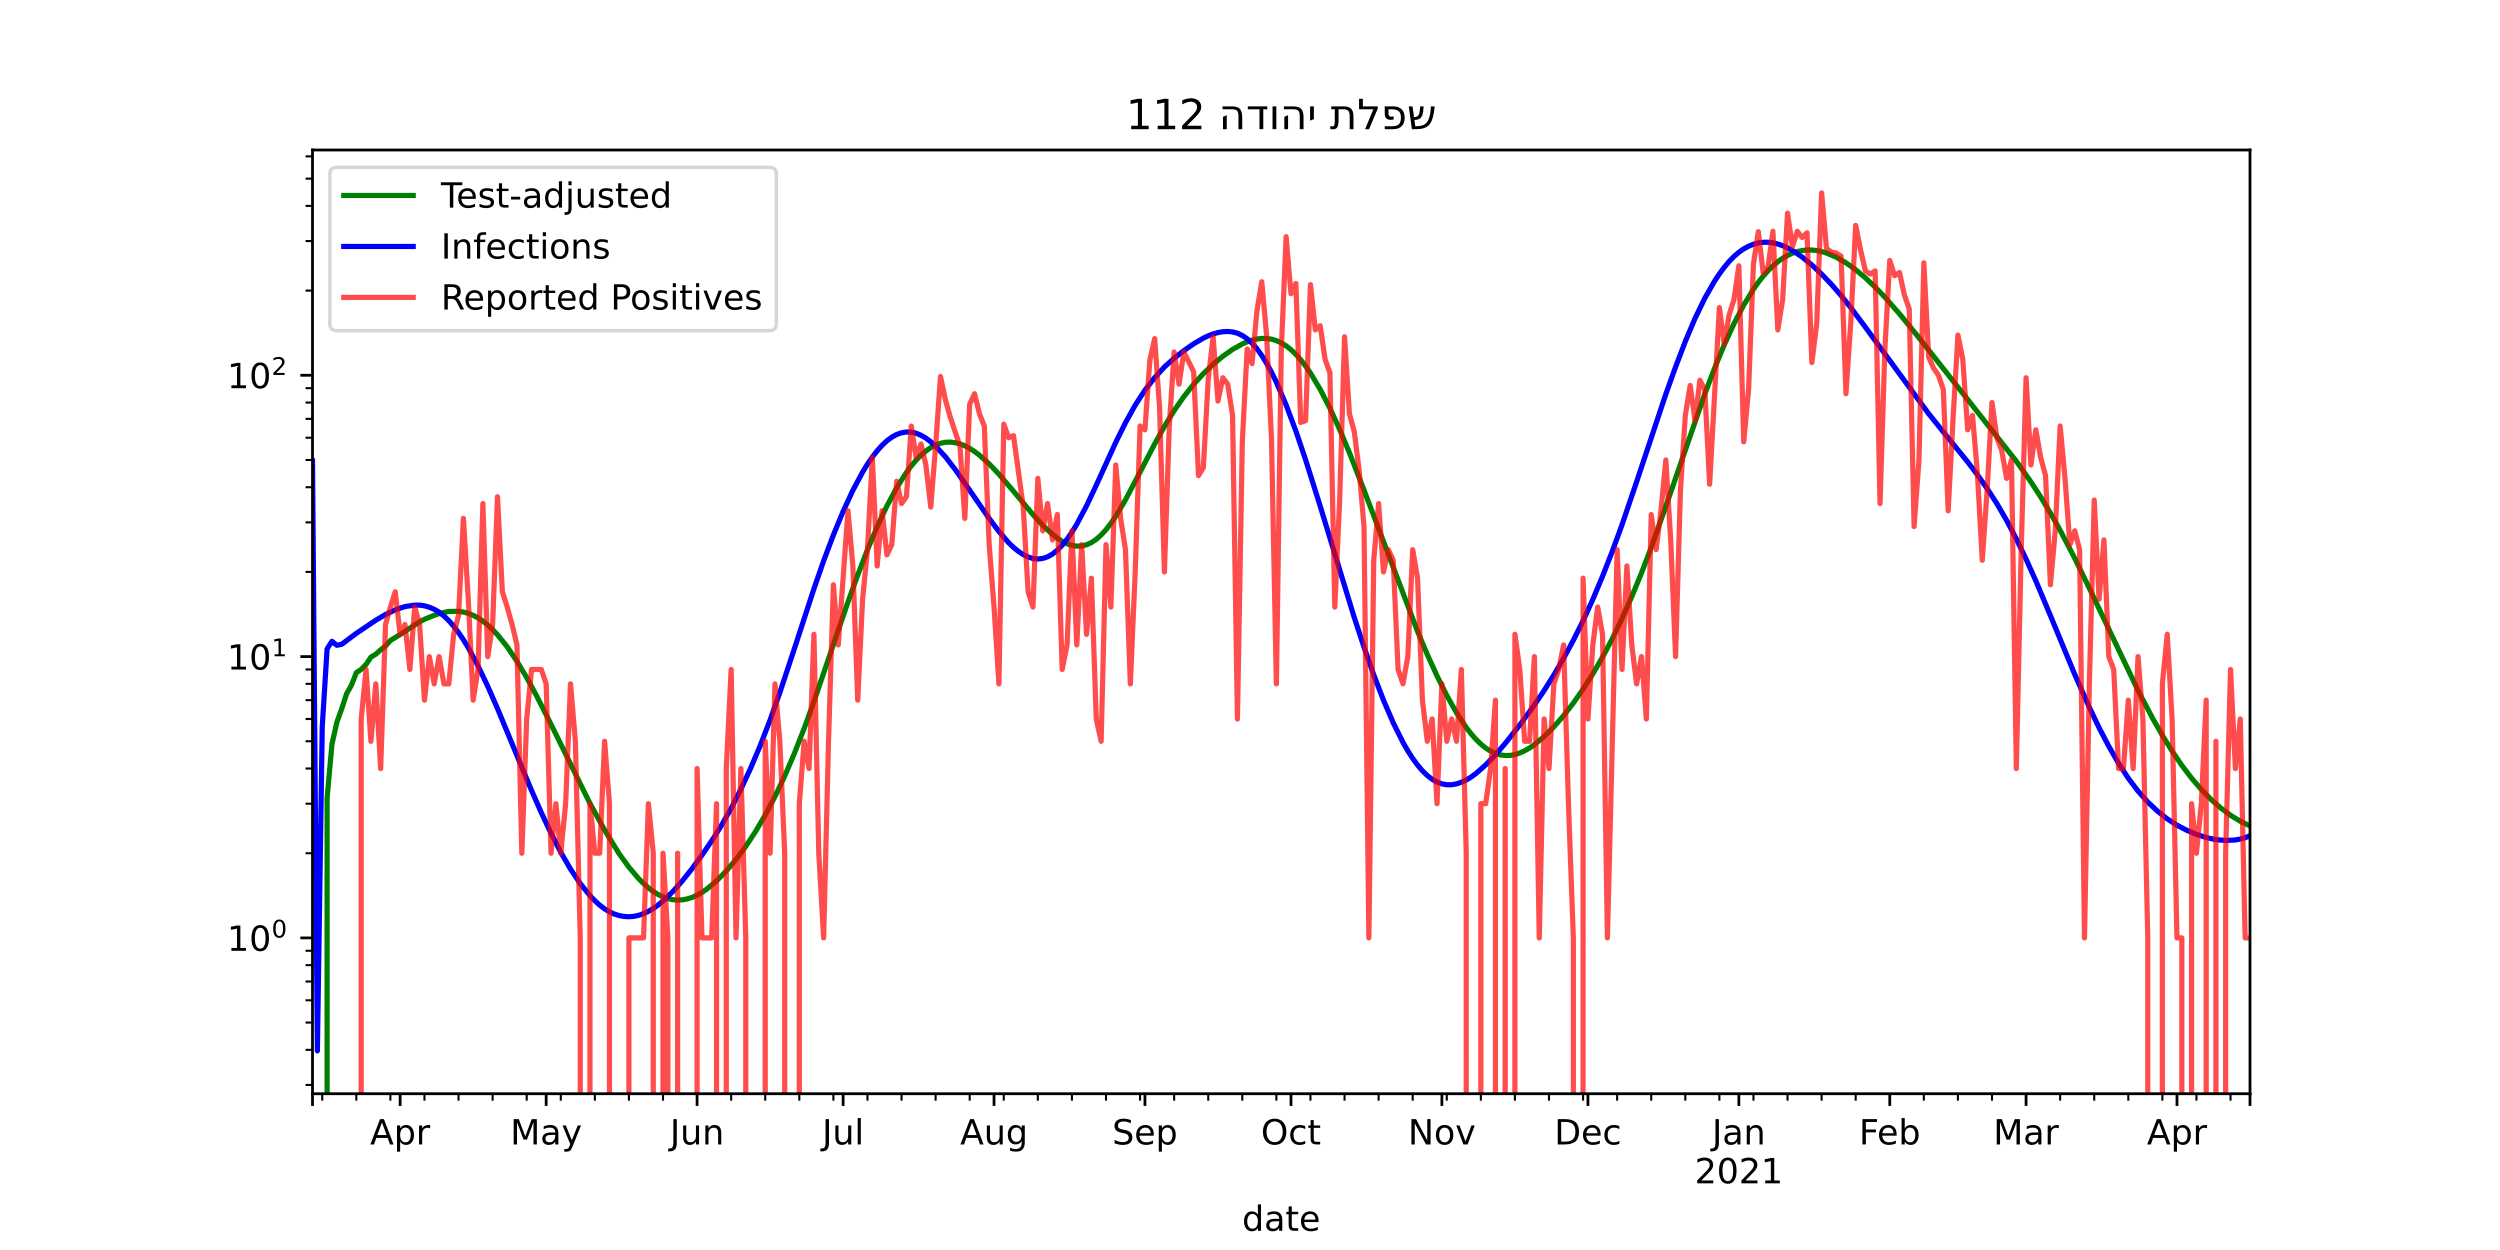 <?xml version="1.0" encoding="utf-8" standalone="no"?>
<!DOCTYPE svg PUBLIC "-//W3C//DTD SVG 1.1//EN"
  "http://www.w3.org/Graphics/SVG/1.1/DTD/svg11.dtd">
<!-- Created with matplotlib (https://matplotlib.org/) -->
<svg height="360pt" version="1.1" viewBox="0 0 720 360" width="720pt" xmlns="http://www.w3.org/2000/svg" xmlns:xlink="http://www.w3.org/1999/xlink">
 <defs>
  <style type="text/css">*{stroke-linecap:butt;stroke-linejoin:round;}</style>
 </defs>
 <g id="figure_1">
  <g id="patch_1">
   <path d="M 0 360 
L 720 360 
L 720 0 
L 0 0 
z
" style="fill:#ffffff;"/>
  </g>
  <g id="axes_1">
   <g id="patch_2">
    <path d="M 90 315 
L 648 315 
L 648 43.2 
L 90 43.2 
z
" style="fill:#ffffff;"/>
   </g>
   <g id="matplotlib.axis_1">
    <g id="xtick_1">
     <g id="line2d_1">
      <defs>
       <path d="M 0 0 
L 0 3.5 
" id="m285455e942" style="stroke:#000000;stroke-width:0.8;"/>
      </defs>
      <g>
       <use style="stroke:#000000;stroke-width:0.8;" x="90" xlink:href="#m285455e942" y="315"/>
      </g>
     </g>
    </g>
    <g id="xtick_2">
     <g id="line2d_2">
      <g>
       <use style="stroke:#000000;stroke-width:0.8;" x="115.236" xlink:href="#m285455e942" y="315"/>
      </g>
     </g>
     <g id="text_1">
      <!-- Apr -->
      <g transform="translate(106.586 329.598)scale(0.1 -0.1)">
       <defs>
        <path d="M 34.188 63.188 
L 20.797 26.906 
L 47.609 26.906 
z
M 28.609 72.906 
L 39.797 72.906 
L 67.578 0 
L 57.328 0 
L 50.688 18.703 
L 17.828 18.703 
L 11.188 0 
L 0.781 0 
z
" id="DejaVuSans-65"/>
        <path d="M 18.109 8.203 
L 18.109 -20.797 
L 9.078 -20.797 
L 9.078 54.688 
L 18.109 54.688 
L 18.109 46.391 
Q 20.953 51.266 25.266 53.625 
Q 29.594 56 35.594 56 
Q 45.562 56 51.781 48.094 
Q 58.016 40.188 58.016 27.297 
Q 58.016 14.406 51.781 6.484 
Q 45.562 -1.422 35.594 -1.422 
Q 29.594 -1.422 25.266 0.953 
Q 20.953 3.328 18.109 8.203 
z
M 48.688 27.297 
Q 48.688 37.203 44.609 42.844 
Q 40.531 48.484 33.406 48.484 
Q 26.266 48.484 22.188 42.844 
Q 18.109 37.203 18.109 27.297 
Q 18.109 17.391 22.188 11.75 
Q 26.266 6.109 33.406 6.109 
Q 40.531 6.109 44.609 11.75 
Q 48.688 17.391 48.688 27.297 
z
" id="DejaVuSans-112"/>
        <path d="M 41.109 46.297 
Q 39.594 47.172 37.812 47.578 
Q 36.031 48 33.891 48 
Q 26.266 48 22.188 43.047 
Q 18.109 38.094 18.109 28.812 
L 18.109 0 
L 9.078 0 
L 9.078 54.688 
L 18.109 54.688 
L 18.109 46.188 
Q 20.953 51.172 25.484 53.578 
Q 30.031 56 36.531 56 
Q 37.453 56 38.578 55.875 
Q 39.703 55.766 41.062 55.516 
z
" id="DejaVuSans-114"/>
       </defs>
       <use xlink:href="#DejaVuSans-65"/>
       <use x="68.408" xlink:href="#DejaVuSans-112"/>
       <use x="131.885" xlink:href="#DejaVuSans-114"/>
      </g>
     </g>
    </g>
    <g id="xtick_3">
     <g id="line2d_3">
      <g>
       <use style="stroke:#000000;stroke-width:0.8;" x="157.296" xlink:href="#m285455e942" y="315"/>
      </g>
     </g>
     <g id="text_2">
      <!-- May -->
      <g transform="translate(146.959 329.598)scale(0.1 -0.1)">
       <defs>
        <path d="M 9.812 72.906 
L 24.516 72.906 
L 43.109 23.297 
L 61.812 72.906 
L 76.516 72.906 
L 76.516 0 
L 66.891 0 
L 66.891 64.016 
L 48.094 14.016 
L 38.188 14.016 
L 19.391 64.016 
L 19.391 0 
L 9.812 0 
z
" id="DejaVuSans-77"/>
        <path d="M 34.281 27.484 
Q 23.391 27.484 19.188 25 
Q 14.984 22.516 14.984 16.5 
Q 14.984 11.719 18.141 8.906 
Q 21.297 6.109 26.703 6.109 
Q 34.188 6.109 38.703 11.406 
Q 43.219 16.703 43.219 25.484 
L 43.219 27.484 
z
M 52.203 31.203 
L 52.203 0 
L 43.219 0 
L 43.219 8.297 
Q 40.141 3.328 35.547 0.953 
Q 30.953 -1.422 24.312 -1.422 
Q 15.922 -1.422 10.953 3.297 
Q 6 8.016 6 15.922 
Q 6 25.141 12.172 29.828 
Q 18.359 34.516 30.609 34.516 
L 43.219 34.516 
L 43.219 35.406 
Q 43.219 41.609 39.141 45 
Q 35.062 48.391 27.688 48.391 
Q 23 48.391 18.547 47.266 
Q 14.109 46.141 10.016 43.891 
L 10.016 52.203 
Q 14.938 54.109 19.578 55.047 
Q 24.219 56 28.609 56 
Q 40.484 56 46.344 49.844 
Q 52.203 43.703 52.203 31.203 
z
" id="DejaVuSans-97"/>
        <path d="M 32.172 -5.078 
Q 28.375 -14.844 24.75 -17.812 
Q 21.141 -20.797 15.094 -20.797 
L 7.906 -20.797 
L 7.906 -13.281 
L 13.188 -13.281 
Q 16.891 -13.281 18.938 -11.516 
Q 21 -9.766 23.484 -3.219 
L 25.094 0.875 
L 2.984 54.688 
L 12.5 54.688 
L 29.594 11.922 
L 46.688 54.688 
L 56.203 54.688 
z
" id="DejaVuSans-121"/>
       </defs>
       <use xlink:href="#DejaVuSans-77"/>
       <use x="86.279" xlink:href="#DejaVuSans-97"/>
       <use x="147.559" xlink:href="#DejaVuSans-121"/>
      </g>
     </g>
    </g>
    <g id="xtick_4">
     <g id="line2d_4">
      <g>
       <use style="stroke:#000000;stroke-width:0.8;" x="200.759" xlink:href="#m285455e942" y="315"/>
      </g>
     </g>
     <g id="text_3">
      <!-- Jun -->
      <g transform="translate(192.946 329.598)scale(0.1 -0.1)">
       <defs>
        <path d="M 9.812 72.906 
L 19.672 72.906 
L 19.672 5.078 
Q 19.672 -8.109 14.672 -14.062 
Q 9.672 -20.016 -1.422 -20.016 
L -5.172 -20.016 
L -5.172 -11.719 
L -2.094 -11.719 
Q 4.438 -11.719 7.125 -8.047 
Q 9.812 -4.391 9.812 5.078 
z
" id="DejaVuSans-74"/>
        <path d="M 8.5 21.578 
L 8.5 54.688 
L 17.484 54.688 
L 17.484 21.922 
Q 17.484 14.156 20.5 10.266 
Q 23.531 6.391 29.594 6.391 
Q 36.859 6.391 41.078 11.031 
Q 45.312 15.672 45.312 23.688 
L 45.312 54.688 
L 54.297 54.688 
L 54.297 0 
L 45.312 0 
L 45.312 8.406 
Q 42.047 3.422 37.719 1 
Q 33.406 -1.422 27.688 -1.422 
Q 18.266 -1.422 13.375 4.438 
Q 8.5 10.297 8.5 21.578 
z
M 31.109 56 
z
" id="DejaVuSans-117"/>
        <path d="M 54.891 33.016 
L 54.891 0 
L 45.906 0 
L 45.906 32.719 
Q 45.906 40.484 42.875 44.328 
Q 39.844 48.188 33.797 48.188 
Q 26.516 48.188 22.312 43.547 
Q 18.109 38.922 18.109 30.906 
L 18.109 0 
L 9.078 0 
L 9.078 54.688 
L 18.109 54.688 
L 18.109 46.188 
Q 21.344 51.125 25.703 53.562 
Q 30.078 56 35.797 56 
Q 45.219 56 50.047 50.172 
Q 54.891 44.344 54.891 33.016 
z
" id="DejaVuSans-110"/>
       </defs>
       <use xlink:href="#DejaVuSans-74"/>
       <use x="29.492" xlink:href="#DejaVuSans-117"/>
       <use x="92.871" xlink:href="#DejaVuSans-110"/>
      </g>
     </g>
    </g>
    <g id="xtick_5">
     <g id="line2d_5">
      <g>
       <use style="stroke:#000000;stroke-width:0.8;" x="242.819" xlink:href="#m285455e942" y="315"/>
      </g>
     </g>
     <g id="text_4">
      <!-- Jul -->
      <g transform="translate(236.786 329.598)scale(0.1 -0.1)">
       <defs>
        <path d="M 9.422 75.984 
L 18.406 75.984 
L 18.406 0 
L 9.422 0 
z
" id="DejaVuSans-108"/>
       </defs>
       <use xlink:href="#DejaVuSans-74"/>
       <use x="29.492" xlink:href="#DejaVuSans-117"/>
       <use x="92.871" xlink:href="#DejaVuSans-108"/>
      </g>
     </g>
    </g>
    <g id="xtick_6">
     <g id="line2d_6">
      <g>
       <use style="stroke:#000000;stroke-width:0.8;" x="286.281" xlink:href="#m285455e942" y="315"/>
      </g>
     </g>
     <g id="text_5">
      <!-- Aug -->
      <g transform="translate(276.518 329.598)scale(0.1 -0.1)">
       <defs>
        <path d="M 45.406 27.984 
Q 45.406 37.75 41.375 43.109 
Q 37.359 48.484 30.078 48.484 
Q 22.859 48.484 18.828 43.109 
Q 14.797 37.75 14.797 27.984 
Q 14.797 18.266 18.828 12.891 
Q 22.859 7.516 30.078 7.516 
Q 37.359 7.516 41.375 12.891 
Q 45.406 18.266 45.406 27.984 
z
M 54.391 6.781 
Q 54.391 -7.172 48.188 -13.984 
Q 42 -20.797 29.203 -20.797 
Q 24.469 -20.797 20.266 -20.094 
Q 16.062 -19.391 12.109 -17.922 
L 12.109 -9.188 
Q 16.062 -11.328 19.922 -12.344 
Q 23.781 -13.375 27.781 -13.375 
Q 36.625 -13.375 41.016 -8.766 
Q 45.406 -4.156 45.406 5.172 
L 45.406 9.625 
Q 42.625 4.781 38.281 2.391 
Q 33.938 0 27.875 0 
Q 17.828 0 11.672 7.656 
Q 5.516 15.328 5.516 27.984 
Q 5.516 40.672 11.672 48.328 
Q 17.828 56 27.875 56 
Q 33.938 56 38.281 53.609 
Q 42.625 51.219 45.406 46.391 
L 45.406 54.688 
L 54.391 54.688 
z
" id="DejaVuSans-103"/>
       </defs>
       <use xlink:href="#DejaVuSans-65"/>
       <use x="68.408" xlink:href="#DejaVuSans-117"/>
       <use x="131.787" xlink:href="#DejaVuSans-103"/>
      </g>
     </g>
    </g>
    <g id="xtick_7">
     <g id="line2d_7">
      <g>
       <use style="stroke:#000000;stroke-width:0.8;" x="329.744" xlink:href="#m285455e942" y="315"/>
      </g>
     </g>
     <g id="text_6">
      <!-- Sep -->
      <g transform="translate(320.319 329.598)scale(0.1 -0.1)">
       <defs>
        <path d="M 53.516 70.516 
L 53.516 60.891 
Q 47.906 63.578 42.922 64.891 
Q 37.938 66.219 33.297 66.219 
Q 25.25 66.219 20.875 63.094 
Q 16.5 59.969 16.5 54.203 
Q 16.5 49.359 19.406 46.891 
Q 22.312 44.438 30.422 42.922 
L 36.375 41.703 
Q 47.406 39.594 52.656 34.297 
Q 57.906 29 57.906 20.125 
Q 57.906 9.516 50.797 4.047 
Q 43.703 -1.422 29.984 -1.422 
Q 24.812 -1.422 18.969 -0.25 
Q 13.141 0.922 6.891 3.219 
L 6.891 13.375 
Q 12.891 10.016 18.656 8.297 
Q 24.422 6.594 29.984 6.594 
Q 38.422 6.594 43.016 9.906 
Q 47.609 13.234 47.609 19.391 
Q 47.609 24.75 44.312 27.781 
Q 41.016 30.812 33.5 32.328 
L 27.484 33.5 
Q 16.453 35.688 11.516 40.375 
Q 6.594 45.062 6.594 53.422 
Q 6.594 63.094 13.406 68.656 
Q 20.219 74.219 32.172 74.219 
Q 37.312 74.219 42.625 73.281 
Q 47.953 72.359 53.516 70.516 
z
" id="DejaVuSans-83"/>
        <path d="M 56.203 29.594 
L 56.203 25.203 
L 14.891 25.203 
Q 15.484 15.922 20.484 11.062 
Q 25.484 6.203 34.422 6.203 
Q 39.594 6.203 44.453 7.469 
Q 49.312 8.734 54.109 11.281 
L 54.109 2.781 
Q 49.266 0.734 44.188 -0.344 
Q 39.109 -1.422 33.891 -1.422 
Q 20.797 -1.422 13.156 6.188 
Q 5.516 13.812 5.516 26.812 
Q 5.516 40.234 12.766 48.109 
Q 20.016 56 32.328 56 
Q 43.359 56 49.781 48.891 
Q 56.203 41.797 56.203 29.594 
z
M 47.219 32.234 
Q 47.125 39.594 43.094 43.984 
Q 39.062 48.391 32.422 48.391 
Q 24.906 48.391 20.391 44.141 
Q 15.875 39.891 15.188 32.172 
z
" id="DejaVuSans-101"/>
       </defs>
       <use xlink:href="#DejaVuSans-83"/>
       <use x="63.477" xlink:href="#DejaVuSans-101"/>
       <use x="125" xlink:href="#DejaVuSans-112"/>
      </g>
     </g>
    </g>
    <g id="xtick_8">
     <g id="line2d_8">
      <g>
       <use style="stroke:#000000;stroke-width:0.8;" x="371.804" xlink:href="#m285455e942" y="315"/>
      </g>
     </g>
     <g id="text_7">
      <!-- Oct -->
      <g transform="translate(363.159 329.598)scale(0.1 -0.1)">
       <defs>
        <path d="M 39.406 66.219 
Q 28.656 66.219 22.328 58.203 
Q 16.016 50.203 16.016 36.375 
Q 16.016 22.609 22.328 14.594 
Q 28.656 6.594 39.406 6.594 
Q 50.141 6.594 56.422 14.594 
Q 62.703 22.609 62.703 36.375 
Q 62.703 50.203 56.422 58.203 
Q 50.141 66.219 39.406 66.219 
z
M 39.406 74.219 
Q 54.734 74.219 63.906 63.938 
Q 73.094 53.656 73.094 36.375 
Q 73.094 19.141 63.906 8.859 
Q 54.734 -1.422 39.406 -1.422 
Q 24.031 -1.422 14.812 8.828 
Q 5.609 19.094 5.609 36.375 
Q 5.609 53.656 14.812 63.938 
Q 24.031 74.219 39.406 74.219 
z
" id="DejaVuSans-79"/>
        <path d="M 48.781 52.594 
L 48.781 44.188 
Q 44.969 46.297 41.141 47.344 
Q 37.312 48.391 33.406 48.391 
Q 24.656 48.391 19.812 42.844 
Q 14.984 37.312 14.984 27.297 
Q 14.984 17.281 19.812 11.734 
Q 24.656 6.203 33.406 6.203 
Q 37.312 6.203 41.141 7.25 
Q 44.969 8.297 48.781 10.406 
L 48.781 2.094 
Q 45.016 0.344 40.984 -0.531 
Q 36.969 -1.422 32.422 -1.422 
Q 20.062 -1.422 12.781 6.344 
Q 5.516 14.109 5.516 27.297 
Q 5.516 40.672 12.859 48.328 
Q 20.219 56 33.016 56 
Q 37.156 56 41.109 55.141 
Q 45.062 54.297 48.781 52.594 
z
" id="DejaVuSans-99"/>
        <path d="M 18.312 70.219 
L 18.312 54.688 
L 36.812 54.688 
L 36.812 47.703 
L 18.312 47.703 
L 18.312 18.016 
Q 18.312 11.328 20.141 9.422 
Q 21.969 7.516 27.594 7.516 
L 36.812 7.516 
L 36.812 0 
L 27.594 0 
Q 17.188 0 13.234 3.875 
Q 9.281 7.766 9.281 18.016 
L 9.281 47.703 
L 2.688 47.703 
L 2.688 54.688 
L 9.281 54.688 
L 9.281 70.219 
z
" id="DejaVuSans-116"/>
       </defs>
       <use xlink:href="#DejaVuSans-79"/>
       <use x="78.711" xlink:href="#DejaVuSans-99"/>
       <use x="133.691" xlink:href="#DejaVuSans-116"/>
      </g>
     </g>
    </g>
    <g id="xtick_9">
     <g id="line2d_9">
      <g>
       <use style="stroke:#000000;stroke-width:0.8;" x="415.266" xlink:href="#m285455e942" y="315"/>
      </g>
     </g>
     <g id="text_8">
      <!-- Nov -->
      <g transform="translate(405.507 329.598)scale(0.1 -0.1)">
       <defs>
        <path d="M 9.812 72.906 
L 23.094 72.906 
L 55.422 11.922 
L 55.422 72.906 
L 64.984 72.906 
L 64.984 0 
L 51.703 0 
L 19.391 60.984 
L 19.391 0 
L 9.812 0 
z
" id="DejaVuSans-78"/>
        <path d="M 30.609 48.391 
Q 23.391 48.391 19.188 42.75 
Q 14.984 37.109 14.984 27.297 
Q 14.984 17.484 19.156 11.844 
Q 23.344 6.203 30.609 6.203 
Q 37.797 6.203 41.984 11.859 
Q 46.188 17.531 46.188 27.297 
Q 46.188 37.016 41.984 42.703 
Q 37.797 48.391 30.609 48.391 
z
M 30.609 56 
Q 42.328 56 49.016 48.375 
Q 55.719 40.766 55.719 27.297 
Q 55.719 13.875 49.016 6.219 
Q 42.328 -1.422 30.609 -1.422 
Q 18.844 -1.422 12.172 6.219 
Q 5.516 13.875 5.516 27.297 
Q 5.516 40.766 12.172 48.375 
Q 18.844 56 30.609 56 
z
" id="DejaVuSans-111"/>
        <path d="M 2.984 54.688 
L 12.5 54.688 
L 29.594 8.797 
L 46.688 54.688 
L 56.203 54.688 
L 35.688 0 
L 23.484 0 
z
" id="DejaVuSans-118"/>
       </defs>
       <use xlink:href="#DejaVuSans-78"/>
       <use x="74.805" xlink:href="#DejaVuSans-111"/>
       <use x="135.986" xlink:href="#DejaVuSans-118"/>
      </g>
     </g>
    </g>
    <g id="xtick_10">
     <g id="line2d_10">
      <g>
       <use style="stroke:#000000;stroke-width:0.8;" x="457.327" xlink:href="#m285455e942" y="315"/>
      </g>
     </g>
     <g id="text_9">
      <!-- Dec -->
      <g transform="translate(447.651 329.598)scale(0.1 -0.1)">
       <defs>
        <path d="M 19.672 64.797 
L 19.672 8.109 
L 31.594 8.109 
Q 46.688 8.109 53.688 14.938 
Q 60.688 21.781 60.688 36.531 
Q 60.688 51.172 53.688 57.984 
Q 46.688 64.797 31.594 64.797 
z
M 9.812 72.906 
L 30.078 72.906 
Q 51.266 72.906 61.172 64.094 
Q 71.094 55.281 71.094 36.531 
Q 71.094 17.672 61.125 8.828 
Q 51.172 0 30.078 0 
L 9.812 0 
z
" id="DejaVuSans-68"/>
       </defs>
       <use xlink:href="#DejaVuSans-68"/>
       <use x="77.002" xlink:href="#DejaVuSans-101"/>
       <use x="138.525" xlink:href="#DejaVuSans-99"/>
      </g>
     </g>
    </g>
    <g id="xtick_11">
     <g id="line2d_11">
      <g>
       <use style="stroke:#000000;stroke-width:0.8;" x="500.789" xlink:href="#m285455e942" y="315"/>
      </g>
     </g>
     <g id="text_10">
      <!-- Jan -->
      <g transform="translate(493.081 329.598)scale(0.1 -0.1)">
       <use xlink:href="#DejaVuSans-74"/>
       <use x="29.492" xlink:href="#DejaVuSans-97"/>
       <use x="90.771" xlink:href="#DejaVuSans-110"/>
      </g>
      <!-- 2021 -->
      <g transform="translate(488.064 340.796)scale(0.1 -0.1)">
       <defs>
        <path d="M 19.188 8.297 
L 53.609 8.297 
L 53.609 0 
L 7.328 0 
L 7.328 8.297 
Q 12.938 14.109 22.625 23.891 
Q 32.328 33.688 34.812 36.531 
Q 39.547 41.844 41.422 45.531 
Q 43.312 49.219 43.312 52.781 
Q 43.312 58.594 39.234 62.25 
Q 35.156 65.922 28.609 65.922 
Q 23.969 65.922 18.812 64.312 
Q 13.672 62.703 7.812 59.422 
L 7.812 69.391 
Q 13.766 71.781 18.938 73 
Q 24.125 74.219 28.422 74.219 
Q 39.75 74.219 46.484 68.547 
Q 53.219 62.891 53.219 53.422 
Q 53.219 48.922 51.531 44.891 
Q 49.859 40.875 45.406 35.406 
Q 44.188 33.984 37.641 27.219 
Q 31.109 20.453 19.188 8.297 
z
" id="DejaVuSans-50"/>
        <path d="M 31.781 66.406 
Q 24.172 66.406 20.328 58.906 
Q 16.5 51.422 16.5 36.375 
Q 16.5 21.391 20.328 13.891 
Q 24.172 6.391 31.781 6.391 
Q 39.453 6.391 43.281 13.891 
Q 47.125 21.391 47.125 36.375 
Q 47.125 51.422 43.281 58.906 
Q 39.453 66.406 31.781 66.406 
z
M 31.781 74.219 
Q 44.047 74.219 50.516 64.516 
Q 56.984 54.828 56.984 36.375 
Q 56.984 17.969 50.516 8.266 
Q 44.047 -1.422 31.781 -1.422 
Q 19.531 -1.422 13.062 8.266 
Q 6.594 17.969 6.594 36.375 
Q 6.594 54.828 13.062 64.516 
Q 19.531 74.219 31.781 74.219 
z
" id="DejaVuSans-48"/>
        <path d="M 12.406 8.297 
L 28.516 8.297 
L 28.516 63.922 
L 10.984 60.406 
L 10.984 69.391 
L 28.422 72.906 
L 38.281 72.906 
L 38.281 8.297 
L 54.391 8.297 
L 54.391 0 
L 12.406 0 
z
" id="DejaVuSans-49"/>
       </defs>
       <use xlink:href="#DejaVuSans-50"/>
       <use x="63.623" xlink:href="#DejaVuSans-48"/>
       <use x="127.246" xlink:href="#DejaVuSans-50"/>
       <use x="190.869" xlink:href="#DejaVuSans-49"/>
      </g>
     </g>
    </g>
    <g id="xtick_12">
     <g id="line2d_12">
      <g>
       <use style="stroke:#000000;stroke-width:0.8;" x="544.251" xlink:href="#m285455e942" y="315"/>
      </g>
     </g>
     <g id="text_11">
      <!-- Feb -->
      <g transform="translate(535.4 329.598)scale(0.1 -0.1)">
       <defs>
        <path d="M 9.812 72.906 
L 51.703 72.906 
L 51.703 64.594 
L 19.672 64.594 
L 19.672 43.109 
L 48.578 43.109 
L 48.578 34.812 
L 19.672 34.812 
L 19.672 0 
L 9.812 0 
z
" id="DejaVuSans-70"/>
        <path d="M 48.688 27.297 
Q 48.688 37.203 44.609 42.844 
Q 40.531 48.484 33.406 48.484 
Q 26.266 48.484 22.188 42.844 
Q 18.109 37.203 18.109 27.297 
Q 18.109 17.391 22.188 11.75 
Q 26.266 6.109 33.406 6.109 
Q 40.531 6.109 44.609 11.75 
Q 48.688 17.391 48.688 27.297 
z
M 18.109 46.391 
Q 20.953 51.266 25.266 53.625 
Q 29.594 56 35.594 56 
Q 45.562 56 51.781 48.094 
Q 58.016 40.188 58.016 27.297 
Q 58.016 14.406 51.781 6.484 
Q 45.562 -1.422 35.594 -1.422 
Q 29.594 -1.422 25.266 0.953 
Q 20.953 3.328 18.109 8.203 
L 18.109 0 
L 9.078 0 
L 9.078 75.984 
L 18.109 75.984 
z
" id="DejaVuSans-98"/>
       </defs>
       <use xlink:href="#DejaVuSans-70"/>
       <use x="52.02" xlink:href="#DejaVuSans-101"/>
       <use x="113.543" xlink:href="#DejaVuSans-98"/>
      </g>
     </g>
    </g>
    <g id="xtick_13">
     <g id="line2d_13">
      <g>
       <use style="stroke:#000000;stroke-width:0.8;" x="583.508" xlink:href="#m285455e942" y="315"/>
      </g>
     </g>
     <g id="text_12">
      <!-- Mar -->
      <g transform="translate(574.074 329.598)scale(0.1 -0.1)">
       <use xlink:href="#DejaVuSans-77"/>
       <use x="86.279" xlink:href="#DejaVuSans-97"/>
       <use x="147.559" xlink:href="#DejaVuSans-114"/>
      </g>
     </g>
    </g>
    <g id="xtick_14">
     <g id="line2d_14">
      <g>
       <use style="stroke:#000000;stroke-width:0.8;" x="626.97" xlink:href="#m285455e942" y="315"/>
      </g>
     </g>
     <g id="text_13">
      <!-- Apr -->
      <g transform="translate(618.32 329.598)scale(0.1 -0.1)">
       <use xlink:href="#DejaVuSans-65"/>
       <use x="68.408" xlink:href="#DejaVuSans-112"/>
       <use x="131.885" xlink:href="#DejaVuSans-114"/>
      </g>
     </g>
    </g>
    <g id="xtick_15">
     <g id="line2d_15">
      <g>
       <use style="stroke:#000000;stroke-width:0.8;" x="648" xlink:href="#m285455e942" y="315"/>
      </g>
     </g>
    </g>
    <g id="xtick_16">
     <g id="line2d_16">
      <defs>
       <path d="M 0 0 
L 0 2 
" id="mfff9789c5f" style="stroke:#000000;stroke-width:0.6;"/>
      </defs>
      <g>
       <use style="stroke:#000000;stroke-width:0.6;" x="92.804" xlink:href="#mfff9789c5f" y="315"/>
      </g>
     </g>
    </g>
    <g id="xtick_17">
     <g id="line2d_17">
      <g>
       <use style="stroke:#000000;stroke-width:0.6;" x="102.618" xlink:href="#mfff9789c5f" y="315"/>
      </g>
     </g>
    </g>
    <g id="xtick_18">
     <g id="line2d_18">
      <g>
       <use style="stroke:#000000;stroke-width:0.6;" x="112.432" xlink:href="#mfff9789c5f" y="315"/>
      </g>
     </g>
    </g>
    <g id="xtick_19">
     <g id="line2d_19">
      <g>
       <use style="stroke:#000000;stroke-width:0.6;" x="122.246" xlink:href="#mfff9789c5f" y="315"/>
      </g>
     </g>
    </g>
    <g id="xtick_20">
     <g id="line2d_20">
      <g>
       <use style="stroke:#000000;stroke-width:0.6;" x="132.06" xlink:href="#mfff9789c5f" y="315"/>
      </g>
     </g>
    </g>
    <g id="xtick_21">
     <g id="line2d_21">
      <g>
       <use style="stroke:#000000;stroke-width:0.6;" x="141.874" xlink:href="#mfff9789c5f" y="315"/>
      </g>
     </g>
    </g>
    <g id="xtick_22">
     <g id="line2d_22">
      <g>
       <use style="stroke:#000000;stroke-width:0.6;" x="151.688" xlink:href="#mfff9789c5f" y="315"/>
      </g>
     </g>
    </g>
    <g id="xtick_23">
     <g id="line2d_23">
      <g>
       <use style="stroke:#000000;stroke-width:0.6;" x="161.503" xlink:href="#mfff9789c5f" y="315"/>
      </g>
     </g>
    </g>
    <g id="xtick_24">
     <g id="line2d_24">
      <g>
       <use style="stroke:#000000;stroke-width:0.6;" x="171.317" xlink:href="#mfff9789c5f" y="315"/>
      </g>
     </g>
    </g>
    <g id="xtick_25">
     <g id="line2d_25">
      <g>
       <use style="stroke:#000000;stroke-width:0.6;" x="181.131" xlink:href="#mfff9789c5f" y="315"/>
      </g>
     </g>
    </g>
    <g id="xtick_26">
     <g id="line2d_26">
      <g>
       <use style="stroke:#000000;stroke-width:0.6;" x="190.945" xlink:href="#mfff9789c5f" y="315"/>
      </g>
     </g>
    </g>
    <g id="xtick_27">
     <g id="line2d_27">
      <g>
       <use style="stroke:#000000;stroke-width:0.6;" x="210.573" xlink:href="#mfff9789c5f" y="315"/>
      </g>
     </g>
    </g>
    <g id="xtick_28">
     <g id="line2d_28">
      <g>
       <use style="stroke:#000000;stroke-width:0.6;" x="220.387" xlink:href="#mfff9789c5f" y="315"/>
      </g>
     </g>
    </g>
    <g id="xtick_29">
     <g id="line2d_29">
      <g>
       <use style="stroke:#000000;stroke-width:0.6;" x="230.201" xlink:href="#mfff9789c5f" y="315"/>
      </g>
     </g>
    </g>
    <g id="xtick_30">
     <g id="line2d_30">
      <g>
       <use style="stroke:#000000;stroke-width:0.6;" x="240.015" xlink:href="#mfff9789c5f" y="315"/>
      </g>
     </g>
    </g>
    <g id="xtick_31">
     <g id="line2d_31">
      <g>
       <use style="stroke:#000000;stroke-width:0.6;" x="249.829" xlink:href="#mfff9789c5f" y="315"/>
      </g>
     </g>
    </g>
    <g id="xtick_32">
     <g id="line2d_32">
      <g>
       <use style="stroke:#000000;stroke-width:0.6;" x="259.643" xlink:href="#mfff9789c5f" y="315"/>
      </g>
     </g>
    </g>
    <g id="xtick_33">
     <g id="line2d_33">
      <g>
       <use style="stroke:#000000;stroke-width:0.6;" x="269.457" xlink:href="#mfff9789c5f" y="315"/>
      </g>
     </g>
    </g>
    <g id="xtick_34">
     <g id="line2d_34">
      <g>
       <use style="stroke:#000000;stroke-width:0.6;" x="279.271" xlink:href="#mfff9789c5f" y="315"/>
      </g>
     </g>
    </g>
    <g id="xtick_35">
     <g id="line2d_35">
      <g>
       <use style="stroke:#000000;stroke-width:0.6;" x="289.085" xlink:href="#mfff9789c5f" y="315"/>
      </g>
     </g>
    </g>
    <g id="xtick_36">
     <g id="line2d_36">
      <g>
       <use style="stroke:#000000;stroke-width:0.6;" x="298.899" xlink:href="#mfff9789c5f" y="315"/>
      </g>
     </g>
    </g>
    <g id="xtick_37">
     <g id="line2d_37">
      <g>
       <use style="stroke:#000000;stroke-width:0.6;" x="308.714" xlink:href="#mfff9789c5f" y="315"/>
      </g>
     </g>
    </g>
    <g id="xtick_38">
     <g id="line2d_38">
      <g>
       <use style="stroke:#000000;stroke-width:0.6;" x="318.528" xlink:href="#mfff9789c5f" y="315"/>
      </g>
     </g>
    </g>
    <g id="xtick_39">
     <g id="line2d_39">
      <g>
       <use style="stroke:#000000;stroke-width:0.6;" x="328.342" xlink:href="#mfff9789c5f" y="315"/>
      </g>
     </g>
    </g>
    <g id="xtick_40">
     <g id="line2d_40">
      <g>
       <use style="stroke:#000000;stroke-width:0.6;" x="338.156" xlink:href="#mfff9789c5f" y="315"/>
      </g>
     </g>
    </g>
    <g id="xtick_41">
     <g id="line2d_41">
      <g>
       <use style="stroke:#000000;stroke-width:0.6;" x="347.97" xlink:href="#mfff9789c5f" y="315"/>
      </g>
     </g>
    </g>
    <g id="xtick_42">
     <g id="line2d_42">
      <g>
       <use style="stroke:#000000;stroke-width:0.6;" x="357.784" xlink:href="#mfff9789c5f" y="315"/>
      </g>
     </g>
    </g>
    <g id="xtick_43">
     <g id="line2d_43">
      <g>
       <use style="stroke:#000000;stroke-width:0.6;" x="367.598" xlink:href="#mfff9789c5f" y="315"/>
      </g>
     </g>
    </g>
    <g id="xtick_44">
     <g id="line2d_44">
      <g>
       <use style="stroke:#000000;stroke-width:0.6;" x="377.412" xlink:href="#mfff9789c5f" y="315"/>
      </g>
     </g>
    </g>
    <g id="xtick_45">
     <g id="line2d_45">
      <g>
       <use style="stroke:#000000;stroke-width:0.6;" x="387.226" xlink:href="#mfff9789c5f" y="315"/>
      </g>
     </g>
    </g>
    <g id="xtick_46">
     <g id="line2d_46">
      <g>
       <use style="stroke:#000000;stroke-width:0.6;" x="397.04" xlink:href="#mfff9789c5f" y="315"/>
      </g>
     </g>
    </g>
    <g id="xtick_47">
     <g id="line2d_47">
      <g>
       <use style="stroke:#000000;stroke-width:0.6;" x="406.854" xlink:href="#mfff9789c5f" y="315"/>
      </g>
     </g>
    </g>
    <g id="xtick_48">
     <g id="line2d_48">
      <g>
       <use style="stroke:#000000;stroke-width:0.6;" x="416.668" xlink:href="#mfff9789c5f" y="315"/>
      </g>
     </g>
    </g>
    <g id="xtick_49">
     <g id="line2d_49">
      <g>
       <use style="stroke:#000000;stroke-width:0.6;" x="426.482" xlink:href="#mfff9789c5f" y="315"/>
      </g>
     </g>
    </g>
    <g id="xtick_50">
     <g id="line2d_50">
      <g>
       <use style="stroke:#000000;stroke-width:0.6;" x="436.296" xlink:href="#mfff9789c5f" y="315"/>
      </g>
     </g>
    </g>
    <g id="xtick_51">
     <g id="line2d_51">
      <g>
       <use style="stroke:#000000;stroke-width:0.6;" x="446.111" xlink:href="#mfff9789c5f" y="315"/>
      </g>
     </g>
    </g>
    <g id="xtick_52">
     <g id="line2d_52">
      <g>
       <use style="stroke:#000000;stroke-width:0.6;" x="455.925" xlink:href="#mfff9789c5f" y="315"/>
      </g>
     </g>
    </g>
    <g id="xtick_53">
     <g id="line2d_53">
      <g>
       <use style="stroke:#000000;stroke-width:0.6;" x="465.739" xlink:href="#mfff9789c5f" y="315"/>
      </g>
     </g>
    </g>
    <g id="xtick_54">
     <g id="line2d_54">
      <g>
       <use style="stroke:#000000;stroke-width:0.6;" x="475.553" xlink:href="#mfff9789c5f" y="315"/>
      </g>
     </g>
    </g>
    <g id="xtick_55">
     <g id="line2d_55">
      <g>
       <use style="stroke:#000000;stroke-width:0.6;" x="485.367" xlink:href="#mfff9789c5f" y="315"/>
      </g>
     </g>
    </g>
    <g id="xtick_56">
     <g id="line2d_56">
      <g>
       <use style="stroke:#000000;stroke-width:0.6;" x="495.181" xlink:href="#mfff9789c5f" y="315"/>
      </g>
     </g>
    </g>
    <g id="xtick_57">
     <g id="line2d_57">
      <g>
       <use style="stroke:#000000;stroke-width:0.6;" x="504.995" xlink:href="#mfff9789c5f" y="315"/>
      </g>
     </g>
    </g>
    <g id="xtick_58">
     <g id="line2d_58">
      <g>
       <use style="stroke:#000000;stroke-width:0.6;" x="514.809" xlink:href="#mfff9789c5f" y="315"/>
      </g>
     </g>
    </g>
    <g id="xtick_59">
     <g id="line2d_59">
      <g>
       <use style="stroke:#000000;stroke-width:0.6;" x="524.623" xlink:href="#mfff9789c5f" y="315"/>
      </g>
     </g>
    </g>
    <g id="xtick_60">
     <g id="line2d_60">
      <g>
       <use style="stroke:#000000;stroke-width:0.6;" x="534.437" xlink:href="#mfff9789c5f" y="315"/>
      </g>
     </g>
    </g>
    <g id="xtick_61">
     <g id="line2d_61">
      <g>
       <use style="stroke:#000000;stroke-width:0.6;" x="554.065" xlink:href="#mfff9789c5f" y="315"/>
      </g>
     </g>
    </g>
    <g id="xtick_62">
     <g id="line2d_62">
      <g>
       <use style="stroke:#000000;stroke-width:0.6;" x="563.879" xlink:href="#mfff9789c5f" y="315"/>
      </g>
     </g>
    </g>
    <g id="xtick_63">
     <g id="line2d_63">
      <g>
       <use style="stroke:#000000;stroke-width:0.6;" x="573.693" xlink:href="#mfff9789c5f" y="315"/>
      </g>
     </g>
    </g>
    <g id="xtick_64">
     <g id="line2d_64">
      <g>
       <use style="stroke:#000000;stroke-width:0.6;" x="593.322" xlink:href="#mfff9789c5f" y="315"/>
      </g>
     </g>
    </g>
    <g id="xtick_65">
     <g id="line2d_65">
      <g>
       <use style="stroke:#000000;stroke-width:0.6;" x="603.136" xlink:href="#mfff9789c5f" y="315"/>
      </g>
     </g>
    </g>
    <g id="xtick_66">
     <g id="line2d_66">
      <g>
       <use style="stroke:#000000;stroke-width:0.6;" x="612.95" xlink:href="#mfff9789c5f" y="315"/>
      </g>
     </g>
    </g>
    <g id="xtick_67">
     <g id="line2d_67">
      <g>
       <use style="stroke:#000000;stroke-width:0.6;" x="622.764" xlink:href="#mfff9789c5f" y="315"/>
      </g>
     </g>
    </g>
    <g id="xtick_68">
     <g id="line2d_68">
      <g>
       <use style="stroke:#000000;stroke-width:0.6;" x="632.578" xlink:href="#mfff9789c5f" y="315"/>
      </g>
     </g>
    </g>
    <g id="xtick_69">
     <g id="line2d_69">
      <g>
       <use style="stroke:#000000;stroke-width:0.6;" x="642.392" xlink:href="#mfff9789c5f" y="315"/>
      </g>
     </g>
    </g>
    <g id="text_14">
     <!-- date -->
     <g transform="translate(357.725 354.474)scale(0.1 -0.1)">
      <defs>
       <path d="M 45.406 46.391 
L 45.406 75.984 
L 54.391 75.984 
L 54.391 0 
L 45.406 0 
L 45.406 8.203 
Q 42.578 3.328 38.25 0.953 
Q 33.938 -1.422 27.875 -1.422 
Q 17.969 -1.422 11.734 6.484 
Q 5.516 14.406 5.516 27.297 
Q 5.516 40.188 11.734 48.094 
Q 17.969 56 27.875 56 
Q 33.938 56 38.25 53.625 
Q 42.578 51.266 45.406 46.391 
z
M 14.797 27.297 
Q 14.797 17.391 18.875 11.75 
Q 22.953 6.109 30.078 6.109 
Q 37.203 6.109 41.297 11.75 
Q 45.406 17.391 45.406 27.297 
Q 45.406 37.203 41.297 42.844 
Q 37.203 48.484 30.078 48.484 
Q 22.953 48.484 18.875 42.844 
Q 14.797 37.203 14.797 27.297 
z
" id="DejaVuSans-100"/>
      </defs>
      <use xlink:href="#DejaVuSans-100"/>
      <use x="63.477" xlink:href="#DejaVuSans-97"/>
      <use x="124.756" xlink:href="#DejaVuSans-116"/>
      <use x="163.965" xlink:href="#DejaVuSans-101"/>
     </g>
    </g>
   </g>
   <g id="matplotlib.axis_2">
    <g id="ytick_1">
     <g id="line2d_70">
      <defs>
       <path d="M 0 0 
L -3.5 0 
" id="mc94d07237c" style="stroke:#000000;stroke-width:0.8;"/>
      </defs>
      <g>
       <use style="stroke:#000000;stroke-width:0.8;" x="90" xlink:href="#mc94d07237c" y="270.116"/>
      </g>
     </g>
     <g id="text_15">
      <!-- $\mathdefault{10^{0}}$ -->
      <g transform="translate(65.4 273.915)scale(0.1 -0.1)">
       <use transform="translate(0 0.766)" xlink:href="#DejaVuSans-49"/>
       <use transform="translate(63.623 0.766)" xlink:href="#DejaVuSans-48"/>
       <use transform="translate(128.203 39.047)scale(0.7)" xlink:href="#DejaVuSans-48"/>
      </g>
     </g>
    </g>
    <g id="ytick_2">
     <g id="line2d_71">
      <g>
       <use style="stroke:#000000;stroke-width:0.8;" x="90" xlink:href="#mc94d07237c" y="189.099"/>
      </g>
     </g>
     <g id="text_16">
      <!-- $\mathdefault{10^{1}}$ -->
      <g transform="translate(65.4 192.898)scale(0.1 -0.1)">
       <use transform="translate(0 0.684)" xlink:href="#DejaVuSans-49"/>
       <use transform="translate(63.623 0.684)" xlink:href="#DejaVuSans-48"/>
       <use transform="translate(128.203 38.966)scale(0.7)" xlink:href="#DejaVuSans-49"/>
      </g>
     </g>
    </g>
    <g id="ytick_3">
     <g id="line2d_72">
      <g>
       <use style="stroke:#000000;stroke-width:0.8;" x="90" xlink:href="#mc94d07237c" y="108.082"/>
      </g>
     </g>
     <g id="text_17">
      <!-- $\mathdefault{10^{2}}$ -->
      <g transform="translate(65.4 111.882)scale(0.1 -0.1)">
       <use transform="translate(0 0.766)" xlink:href="#DejaVuSans-49"/>
       <use transform="translate(63.623 0.766)" xlink:href="#DejaVuSans-48"/>
       <use transform="translate(128.203 39.047)scale(0.7)" xlink:href="#DejaVuSans-50"/>
      </g>
     </g>
    </g>
    <g id="ytick_4">
     <g id="line2d_73">
      <defs>
       <path d="M 0 0 
L -2 0 
" id="mec5684f610" style="stroke:#000000;stroke-width:0.6;"/>
      </defs>
      <g>
       <use style="stroke:#000000;stroke-width:0.6;" x="90" xlink:href="#mec5684f610" y="312.477"/>
      </g>
     </g>
    </g>
    <g id="ytick_5">
     <g id="line2d_74">
      <g>
       <use style="stroke:#000000;stroke-width:0.6;" x="90" xlink:href="#mec5684f610" y="302.355"/>
      </g>
     </g>
    </g>
    <g id="ytick_6">
     <g id="line2d_75">
      <g>
       <use style="stroke:#000000;stroke-width:0.6;" x="90" xlink:href="#mec5684f610" y="294.504"/>
      </g>
     </g>
    </g>
    <g id="ytick_7">
     <g id="line2d_76">
      <g>
       <use style="stroke:#000000;stroke-width:0.6;" x="90" xlink:href="#mec5684f610" y="288.089"/>
      </g>
     </g>
    </g>
    <g id="ytick_8">
     <g id="line2d_77">
      <g>
       <use style="stroke:#000000;stroke-width:0.6;" x="90" xlink:href="#mec5684f610" y="282.665"/>
      </g>
     </g>
    </g>
    <g id="ytick_9">
     <g id="line2d_78">
      <g>
       <use style="stroke:#000000;stroke-width:0.6;" x="90" xlink:href="#mec5684f610" y="277.967"/>
      </g>
     </g>
    </g>
    <g id="ytick_10">
     <g id="line2d_79">
      <g>
       <use style="stroke:#000000;stroke-width:0.6;" x="90" xlink:href="#mec5684f610" y="273.823"/>
      </g>
     </g>
    </g>
    <g id="ytick_11">
     <g id="line2d_80">
      <g>
       <use style="stroke:#000000;stroke-width:0.6;" x="90" xlink:href="#mec5684f610" y="245.727"/>
      </g>
     </g>
    </g>
    <g id="ytick_12">
     <g id="line2d_81">
      <g>
       <use style="stroke:#000000;stroke-width:0.6;" x="90" xlink:href="#mec5684f610" y="231.461"/>
      </g>
     </g>
    </g>
    <g id="ytick_13">
     <g id="line2d_82">
      <g>
       <use style="stroke:#000000;stroke-width:0.6;" x="90" xlink:href="#mec5684f610" y="221.339"/>
      </g>
     </g>
    </g>
    <g id="ytick_14">
     <g id="line2d_83">
      <g>
       <use style="stroke:#000000;stroke-width:0.6;" x="90" xlink:href="#mec5684f610" y="213.487"/>
      </g>
     </g>
    </g>
    <g id="ytick_15">
     <g id="line2d_84">
      <g>
       <use style="stroke:#000000;stroke-width:0.6;" x="90" xlink:href="#mec5684f610" y="207.072"/>
      </g>
     </g>
    </g>
    <g id="ytick_16">
     <g id="line2d_85">
      <g>
       <use style="stroke:#000000;stroke-width:0.6;" x="90" xlink:href="#mec5684f610" y="201.649"/>
      </g>
     </g>
    </g>
    <g id="ytick_17">
     <g id="line2d_86">
      <g>
       <use style="stroke:#000000;stroke-width:0.6;" x="90" xlink:href="#mec5684f610" y="196.95"/>
      </g>
     </g>
    </g>
    <g id="ytick_18">
     <g id="line2d_87">
      <g>
       <use style="stroke:#000000;stroke-width:0.6;" x="90" xlink:href="#mec5684f610" y="192.806"/>
      </g>
     </g>
    </g>
    <g id="ytick_19">
     <g id="line2d_88">
      <g>
       <use style="stroke:#000000;stroke-width:0.6;" x="90" xlink:href="#mec5684f610" y="164.711"/>
      </g>
     </g>
    </g>
    <g id="ytick_20">
     <g id="line2d_89">
      <g>
       <use style="stroke:#000000;stroke-width:0.6;" x="90" xlink:href="#mec5684f610" y="150.444"/>
      </g>
     </g>
    </g>
    <g id="ytick_21">
     <g id="line2d_90">
      <g>
       <use style="stroke:#000000;stroke-width:0.6;" x="90" xlink:href="#mec5684f610" y="140.322"/>
      </g>
     </g>
    </g>
    <g id="ytick_22">
     <g id="line2d_91">
      <g>
       <use style="stroke:#000000;stroke-width:0.6;" x="90" xlink:href="#mec5684f610" y="132.471"/>
      </g>
     </g>
    </g>
    <g id="ytick_23">
     <g id="line2d_92">
      <g>
       <use style="stroke:#000000;stroke-width:0.6;" x="90" xlink:href="#mec5684f610" y="126.056"/>
      </g>
     </g>
    </g>
    <g id="ytick_24">
     <g id="line2d_93">
      <g>
       <use style="stroke:#000000;stroke-width:0.6;" x="90" xlink:href="#mec5684f610" y="120.632"/>
      </g>
     </g>
    </g>
    <g id="ytick_25">
     <g id="line2d_94">
      <g>
       <use style="stroke:#000000;stroke-width:0.6;" x="90" xlink:href="#mec5684f610" y="115.934"/>
      </g>
     </g>
    </g>
    <g id="ytick_26">
     <g id="line2d_95">
      <g>
       <use style="stroke:#000000;stroke-width:0.6;" x="90" xlink:href="#mec5684f610" y="111.79"/>
      </g>
     </g>
    </g>
    <g id="ytick_27">
     <g id="line2d_96">
      <g>
       <use style="stroke:#000000;stroke-width:0.6;" x="90" xlink:href="#mec5684f610" y="83.694"/>
      </g>
     </g>
    </g>
    <g id="ytick_28">
     <g id="line2d_97">
      <g>
       <use style="stroke:#000000;stroke-width:0.6;" x="90" xlink:href="#mec5684f610" y="69.428"/>
      </g>
     </g>
    </g>
    <g id="ytick_29">
     <g id="line2d_98">
      <g>
       <use style="stroke:#000000;stroke-width:0.6;" x="90" xlink:href="#mec5684f610" y="59.306"/>
      </g>
     </g>
    </g>
    <g id="ytick_30">
     <g id="line2d_99">
      <g>
       <use style="stroke:#000000;stroke-width:0.6;" x="90" xlink:href="#mec5684f610" y="51.454"/>
      </g>
     </g>
    </g>
    <g id="ytick_31">
     <g id="line2d_100">
      <g>
       <use style="stroke:#000000;stroke-width:0.6;" x="90" xlink:href="#mec5684f610" y="45.039"/>
      </g>
     </g>
    </g>
   </g>
   <g id="line2d_101">
    <path clip-path="url(#pff554d5c19)" d="M 94.204 361 
L 94.206 229.779 
L 95.608 214.31 
L 97.01 208.019 
L 98.412 204.123 
L 99.814 199.802 
L 101.216 197.333 
L 102.618 193.741 
L 104.02 192.776 
L 105.422 191.36 
L 106.824 189.243 
L 108.226 188.404 
L 109.628 187.138 
L 111.03 186.053 
L 112.432 184.468 
L 115.236 182.744 
L 119.442 179.981 
L 120.844 179.078 
L 122.246 178.343 
L 125.05 177.22 
L 126.452 176.707 
L 129.256 176.089 
L 132.06 176.063 
L 133.462 176.28 
L 134.864 176.64 
L 136.266 177.214 
L 137.668 177.945 
L 139.07 178.887 
L 140.472 180.002 
L 141.874 181.324 
L 143.276 182.811 
L 146.08 186.287 
L 148.884 190.474 
L 151.688 195.154 
L 154.492 200.321 
L 158.698 208.621 
L 169.915 231.41 
L 174.121 239.055 
L 176.925 243.631 
L 178.327 245.901 
L 181.131 249.756 
L 183.935 253.05 
L 185.337 254.453 
L 186.739 255.684 
L 188.141 256.74 
L 189.543 257.615 
L 190.945 258.304 
L 192.347 258.804 
L 193.749 259.112 
L 195.151 259.228 
L 196.553 259.151 
L 197.955 258.884 
L 199.357 258.433 
L 200.759 257.806 
L 202.161 257.01 
L 203.563 256.054 
L 206.367 253.704 
L 209.171 250.837 
L 211.975 247.517 
L 214.779 243.752 
L 217.583 239.504 
L 220.387 234.732 
L 223.191 229.405 
L 225.995 223.487 
L 228.799 216.941 
L 231.603 209.773 
L 234.407 202.048 
L 240.015 185.618 
L 244.221 173.353 
L 247.025 165.6 
L 249.829 158.345 
L 252.633 151.683 
L 255.437 145.701 
L 258.241 140.477 
L 261.045 136.066 
L 262.447 134.184 
L 263.849 132.524 
L 265.251 131.091 
L 266.653 129.888 
L 268.055 128.915 
L 269.457 128.175 
L 270.859 127.666 
L 272.261 127.384 
L 273.663 127.323 
L 275.065 127.477 
L 276.467 127.837 
L 277.869 128.391 
L 279.271 129.127 
L 280.673 130.032 
L 282.075 131.09 
L 284.879 133.61 
L 287.683 136.556 
L 291.889 141.476 
L 297.497 148.206 
L 300.302 151.272 
L 303.106 153.9 
L 304.508 154.99 
L 305.91 155.897 
L 307.312 156.598 
L 308.714 157.069 
L 310.116 157.288 
L 311.518 157.236 
L 312.92 156.898 
L 314.322 156.262 
L 315.724 155.324 
L 317.126 154.084 
L 318.528 152.552 
L 319.93 150.745 
L 321.332 148.687 
L 324.136 143.956 
L 328.342 135.952 
L 332.548 127.844 
L 335.352 122.814 
L 338.156 118.254 
L 340.96 114.212 
L 343.764 110.682 
L 346.568 107.612 
L 349.372 104.933 
L 352.176 102.603 
L 354.98 100.632 
L 357.784 99.063 
L 359.186 98.45 
L 360.588 97.969 
L 361.99 97.635 
L 363.392 97.465 
L 364.794 97.475 
L 366.196 97.682 
L 367.598 98.1 
L 369 98.74 
L 370.402 99.61 
L 371.804 100.714 
L 373.206 102.053 
L 374.608 103.626 
L 376.01 105.427 
L 377.412 107.451 
L 380.216 112.132 
L 383.02 117.585 
L 385.824 123.706 
L 388.628 130.376 
L 392.834 141.142 
L 408.256 181.855 
L 411.06 188.492 
L 413.864 194.664 
L 416.668 200.287 
L 419.472 205.271 
L 422.276 209.518 
L 423.678 211.335 
L 425.08 212.932 
L 426.482 214.302 
L 427.884 215.438 
L 429.286 216.335 
L 430.688 216.991 
L 432.09 217.41 
L 433.492 217.597 
L 434.894 217.561 
L 436.296 217.311 
L 437.698 216.861 
L 439.101 216.225 
L 440.503 215.419 
L 441.905 214.459 
L 444.709 212.128 
L 447.513 209.326 
L 450.317 206.105 
L 453.121 202.491 
L 455.925 198.486 
L 458.729 194.081 
L 461.533 189.251 
L 464.337 183.957 
L 467.141 178.16 
L 469.945 171.848 
L 472.749 165.016 
L 475.553 157.664 
L 479.759 145.833 
L 490.975 113.473 
L 493.779 106.1 
L 496.583 99.312 
L 499.387 93.211 
L 502.191 87.861 
L 504.995 83.294 
L 506.397 81.312 
L 507.799 79.531 
L 509.201 77.952 
L 510.603 76.57 
L 512.005 75.38 
L 513.407 74.377 
L 514.809 73.558 
L 516.211 72.918 
L 517.613 72.45 
L 519.015 72.147 
L 520.417 72.003 
L 521.819 72.01 
L 523.221 72.162 
L 524.623 72.451 
L 526.025 72.869 
L 528.829 74.064 
L 531.633 75.686 
L 534.437 77.688 
L 537.241 80.032 
L 540.045 82.684 
L 542.849 85.605 
L 547.055 90.386 
L 552.663 97.263 
L 580.704 132.843 
L 584.91 138.794 
L 587.714 143.113 
L 590.518 147.756 
L 593.322 152.733 
L 597.528 160.793 
L 601.734 169.42 
L 615.754 198.869 
L 619.96 206.879 
L 622.764 211.797 
L 625.568 216.323 
L 628.372 220.432 
L 631.176 224.119 
L 633.98 227.384 
L 636.784 230.239 
L 639.588 232.706 
L 642.392 234.8 
L 645.196 236.522 
L 648 237.864 
L 648 237.864 
" style="fill:none;stroke:#008000;stroke-linecap:square;stroke-width:1.5;"/>
   </g>
   <g id="line2d_102">
    <path clip-path="url(#pff554d5c19)" d="M 90 132.739 
L 91.402 302.645 
L 92.804 209.351 
L 94.206 186.87 
L 95.608 184.7 
L 97.01 185.843 
L 98.412 185.558 
L 102.618 182.402 
L 108.226 178.625 
L 111.03 176.987 
L 113.834 175.635 
L 116.638 174.684 
L 119.442 174.28 
L 120.844 174.282 
L 122.246 174.484 
L 123.648 174.881 
L 125.05 175.48 
L 126.452 176.312 
L 127.854 177.396 
L 129.256 178.744 
L 130.658 180.347 
L 132.06 182.185 
L 133.462 184.248 
L 134.864 186.538 
L 137.668 191.764 
L 140.472 197.662 
L 143.276 204.061 
L 148.884 217.59 
L 153.09 227.664 
L 155.894 234.037 
L 158.698 239.996 
L 161.503 245.457 
L 164.307 250.295 
L 167.111 254.461 
L 169.915 257.952 
L 171.317 259.421 
L 172.719 260.685 
L 174.121 261.746 
L 175.523 262.601 
L 176.925 263.246 
L 178.327 263.687 
L 179.729 263.943 
L 181.131 264.019 
L 182.533 263.909 
L 183.935 263.613 
L 185.337 263.132 
L 186.739 262.474 
L 188.141 261.647 
L 189.543 260.652 
L 190.945 259.506 
L 193.749 256.789 
L 196.553 253.648 
L 199.357 250.113 
L 202.161 246.278 
L 204.965 242.182 
L 207.769 237.746 
L 210.573 232.814 
L 213.377 227.293 
L 216.181 221.25 
L 218.985 214.626 
L 221.789 207.357 
L 224.593 199.468 
L 228.799 186.768 
L 234.407 169.584 
L 237.211 161.517 
L 240.015 154.075 
L 242.819 147.281 
L 245.623 141.229 
L 248.427 135.956 
L 249.829 133.674 
L 251.231 131.632 
L 252.633 129.82 
L 254.035 128.254 
L 255.437 126.944 
L 256.839 125.9 
L 258.241 125.133 
L 259.643 124.642 
L 261.045 124.416 
L 262.447 124.455 
L 263.849 124.773 
L 265.251 125.355 
L 266.653 126.174 
L 268.055 127.223 
L 269.457 128.487 
L 272.261 131.552 
L 275.065 135.16 
L 279.271 141.188 
L 284.879 149.33 
L 287.683 153.061 
L 290.487 156.302 
L 291.889 157.651 
L 293.291 158.791 
L 294.693 159.722 
L 296.095 160.421 
L 297.497 160.847 
L 298.899 160.987 
L 300.302 160.832 
L 301.704 160.362 
L 303.106 159.573 
L 304.508 158.458 
L 305.91 157.027 
L 307.312 155.296 
L 308.714 153.271 
L 310.116 150.97 
L 312.92 145.687 
L 315.724 139.741 
L 321.332 127.414 
L 324.136 121.741 
L 326.94 116.694 
L 329.744 112.37 
L 332.548 108.749 
L 335.352 105.699 
L 338.156 103.166 
L 340.96 100.978 
L 343.764 99.03 
L 346.568 97.378 
L 347.97 96.715 
L 349.372 96.178 
L 350.774 95.777 
L 352.176 95.532 
L 353.578 95.464 
L 354.98 95.596 
L 356.382 95.969 
L 357.784 96.62 
L 359.186 97.573 
L 360.588 98.839 
L 361.99 100.437 
L 363.392 102.378 
L 364.794 104.647 
L 366.196 107.215 
L 367.598 110.078 
L 370.402 116.632 
L 373.206 124.126 
L 376.01 132.408 
L 380.216 145.776 
L 390.03 177.844 
L 392.834 186.371 
L 395.638 194.356 
L 398.442 201.655 
L 401.246 208.16 
L 404.05 213.798 
L 405.452 216.241 
L 406.854 218.427 
L 408.256 220.343 
L 409.658 221.983 
L 411.06 223.352 
L 412.462 224.436 
L 413.864 225.233 
L 415.266 225.752 
L 416.668 226.005 
L 418.07 226.001 
L 419.472 225.753 
L 420.874 225.288 
L 422.276 224.63 
L 423.678 223.786 
L 425.08 222.763 
L 427.884 220.286 
L 430.688 217.374 
L 433.492 214.111 
L 437.698 208.795 
L 441.905 203.029 
L 444.709 198.869 
L 447.513 194.402 
L 450.317 189.6 
L 453.121 184.401 
L 455.925 178.78 
L 458.729 172.64 
L 461.533 165.957 
L 464.337 158.797 
L 467.141 151.138 
L 471.347 138.751 
L 479.759 113.498 
L 482.563 105.675 
L 485.367 98.334 
L 488.171 91.691 
L 490.975 85.896 
L 493.779 80.993 
L 495.181 78.879 
L 496.583 76.983 
L 497.985 75.308 
L 499.387 73.866 
L 500.789 72.657 
L 502.191 71.673 
L 503.593 70.905 
L 504.995 70.345 
L 506.397 69.971 
L 507.799 69.777 
L 509.201 69.763 
L 510.603 69.936 
L 512.005 70.278 
L 513.407 70.762 
L 514.809 71.379 
L 516.211 72.139 
L 519.015 74.023 
L 521.819 76.322 
L 524.623 78.947 
L 527.427 81.88 
L 530.231 85.108 
L 533.035 88.609 
L 537.241 94.25 
L 555.467 119.166 
L 561.075 126.132 
L 566.683 133.012 
L 569.487 136.723 
L 572.291 140.704 
L 575.095 145.04 
L 577.899 149.863 
L 580.704 155.203 
L 583.508 161.022 
L 586.312 167.272 
L 590.518 177.289 
L 597.528 194.237 
L 601.734 203.723 
L 604.538 209.594 
L 607.342 214.957 
L 610.146 219.822 
L 612.95 224.13 
L 615.754 227.841 
L 618.558 230.982 
L 621.362 233.617 
L 624.166 235.833 
L 626.97 237.657 
L 629.774 239.121 
L 632.578 240.288 
L 635.382 241.218 
L 638.186 241.813 
L 640.99 242.056 
L 643.794 241.908 
L 645.196 241.652 
L 646.598 241.258 
L 648 240.714 
L 648 240.714 
" style="fill:none;stroke:#0000ff;stroke-linecap:square;stroke-width:1.5;"/>
   </g>
   <g id="line2d_103">
    <path clip-path="url(#pff554d5c19)" d="M 104.017 361 
L 104.02 207.072 
L 105.422 192.806 
L 106.824 213.487 
L 108.226 196.95 
L 109.628 221.339 
L 111.03 179.868 
L 112.432 174.833 
L 113.834 170.429 
L 115.236 182.684 
L 116.638 179.868 
L 118.04 192.806 
L 119.442 174.833 
L 120.844 179.868 
L 122.246 201.649 
L 123.648 189.099 
L 125.05 196.95 
L 126.452 189.099 
L 127.854 196.95 
L 129.256 196.95 
L 130.658 182.684 
L 132.06 177.26 
L 133.462 149.291 
L 134.864 172.562 
L 136.266 201.649 
L 137.668 192.806 
L 139.07 145.021 
L 140.472 189.099 
L 141.874 179.868 
L 143.276 143.065 
L 144.678 170.429 
L 146.08 174.833 
L 147.482 179.868 
L 148.884 185.746 
L 150.286 245.727 
L 151.688 207.072 
L 153.09 192.806 
L 155.894 192.806 
L 157.296 196.95 
L 158.698 245.727 
L 160.101 231.461 
L 161.503 245.727 
L 162.905 231.461 
L 164.307 196.95 
L 165.709 213.487 
L 167.111 270.116 
L 167.112 361 
M 169.912 361 
L 169.915 231.461 
L 171.317 245.727 
L 172.719 245.727 
L 174.121 213.487 
L 175.523 231.461 
L 175.525 361 
M 181.129 361 
L 181.131 270.116 
L 185.337 270.116 
L 186.739 231.461 
L 188.141 245.727 
L 188.143 361 
M 190.943 361 
L 190.945 245.727 
L 192.347 270.116 
L 192.348 361 
M 195.149 361 
L 195.151 245.727 
L 195.153 361 
M 200.756 361 
L 200.759 221.339 
L 202.161 270.116 
L 204.965 270.116 
L 206.367 231.461 
L 206.369 361 
M 209.168 361 
L 209.171 221.339 
L 210.573 192.806 
L 211.975 270.116 
L 213.377 221.339 
L 214.779 270.116 
L 214.78 361 
M 220.384 361 
L 220.387 213.487 
L 221.789 245.727 
L 223.191 196.95 
L 224.593 213.487 
L 225.995 245.727 
L 225.997 361 
M 230.199 361 
L 230.201 231.461 
L 231.603 213.487 
L 233.005 221.339 
L 234.407 182.684 
L 235.809 245.727 
L 237.211 270.116 
L 238.613 213.487 
L 240.015 168.418 
L 241.417 185.746 
L 244.221 147.091 
L 245.623 162.994 
L 247.025 201.649 
L 248.427 172.562 
L 249.829 158.296 
L 251.231 131.774 
L 252.633 162.994 
L 254.035 147.091 
L 255.437 159.793 
L 256.839 156.859 
L 258.241 138.606 
L 259.643 145.021 
L 261.045 143.065 
L 262.447 122.702 
L 263.849 131.774 
L 265.251 127.861 
L 266.653 133.907 
L 268.055 146.04 
L 269.457 128.483 
L 270.859 108.436 
L 272.261 115.065 
L 273.663 120.133 
L 276.467 128.483 
L 277.869 149.291 
L 279.271 116.376 
L 280.673 113.389 
L 282.075 119.156 
L 283.477 122.702 
L 284.879 156.859 
L 286.281 174.833 
L 287.683 196.95 
L 289.085 122.173 
L 290.487 126.056 
L 291.889 125.474 
L 294.693 146.04 
L 296.095 170.429 
L 297.497 174.833 
L 298.899 137.778 
L 300.302 152.872 
L 301.704 145.021 
L 303.106 155.479 
L 304.508 148.174 
L 305.91 192.806 
L 307.312 185.746 
L 308.714 152.872 
L 310.116 185.746 
L 311.518 156.859 
L 312.92 182.684 
L 314.322 166.515 
L 315.724 207.072 
L 317.126 213.487 
L 318.528 156.859 
L 319.93 174.833 
L 321.332 133.907 
L 322.734 149.291 
L 324.136 158.296 
L 325.538 196.95 
L 326.94 164.711 
L 328.342 122.702 
L 329.744 123.785 
L 331.146 103.782 
L 332.548 97.523 
L 333.95 117.279 
L 335.352 164.711 
L 336.754 122.702 
L 338.156 101.375 
L 339.558 110.636 
L 340.96 101.375 
L 343.764 107.042 
L 345.166 136.969 
L 346.568 134.648 
L 347.97 109.154 
L 349.372 97.006 
L 350.774 115.497 
L 352.176 108.793 
L 353.578 110.636 
L 354.98 119.641 
L 356.382 207.072 
L 357.784 127.249 
L 359.186 100.514 
L 360.588 104.729 
L 361.99 89.62 
L 363.392 81.149 
L 364.794 96.75 
L 366.196 126.647 
L 367.598 196.95 
L 369 101.086 
L 370.402 68.161 
L 371.804 84.585 
L 373.206 81.644 
L 374.608 121.652 
L 376.01 121.138 
L 377.412 81.977 
L 378.814 95.009 
L 380.216 93.816 
L 381.618 103.472 
L 383.02 107.386 
L 384.422 174.833 
L 385.824 144.029 
L 387.226 97.006 
L 388.628 119.156 
L 390.03 124.339 
L 391.432 135.405 
L 392.834 151.637 
L 394.236 270.116 
L 395.638 161.357 
L 397.04 145.021 
L 398.442 164.711 
L 399.844 158.296 
L 401.246 161.357 
L 402.648 192.806 
L 404.05 196.95 
L 405.452 189.099 
L 406.854 158.296 
L 408.256 166.515 
L 409.658 201.649 
L 411.06 213.487 
L 412.462 207.072 
L 413.864 231.461 
L 415.266 196.95 
L 416.668 213.487 
L 418.07 207.072 
L 419.472 213.487 
L 420.874 192.806 
L 422.276 245.727 
L 422.278 361 
M 426.48 361 
L 426.482 231.461 
L 427.884 231.461 
L 429.286 221.339 
L 430.688 201.649 
L 430.691 361 
M 433.49 361 
L 433.492 221.339 
L 433.495 361 
M 436.293 361 
L 436.296 182.684 
L 437.698 192.806 
L 439.101 213.487 
L 440.503 213.487 
L 441.905 189.099 
L 443.307 270.116 
L 444.709 207.072 
L 446.111 221.339 
L 447.513 196.95 
L 448.915 192.806 
L 450.317 185.746 
L 451.719 231.461 
L 453.121 270.116 
L 453.122 361 
M 455.921 361 
L 455.925 166.515 
L 457.327 207.072 
L 458.729 185.746 
L 460.131 174.833 
L 461.533 182.684 
L 462.935 270.116 
L 465.739 158.296 
L 467.141 192.806 
L 468.543 162.994 
L 469.945 185.746 
L 471.347 196.95 
L 472.749 189.099 
L 474.151 207.072 
L 475.553 148.174 
L 476.955 158.296 
L 478.357 147.091 
L 479.759 132.471 
L 481.161 155.479 
L 482.563 189.099 
L 483.965 141.213 
L 485.367 119.641 
L 486.769 111.016 
L 488.171 121.138 
L 489.573 109.519 
L 490.975 112.183 
L 492.377 139.453 
L 495.181 88.594 
L 496.583 99.123 
L 497.985 90.677 
L 499.387 86.247 
L 500.789 76.554 
L 502.191 127.249 
L 503.593 112.183 
L 504.995 75.984 
L 506.397 66.72 
L 507.799 78.624 
L 509.201 76.842 
L 510.603 66.611 
L 512.005 95.009 
L 513.407 86.247 
L 514.809 61.389 
L 516.211 70.986 
L 517.613 66.611 
L 519.015 68.388 
L 520.417 67.047 
L 521.819 104.411 
L 523.221 93.119 
L 524.623 55.555 
L 526.025 71.48 
L 527.427 72.617 
L 528.829 72.875 
L 530.231 73.793 
L 531.633 113.389 
L 533.035 92.662 
L 534.437 64.921 
L 535.839 71.981 
L 537.241 78.02 
L 538.643 78.93 
L 540.045 78.02 
L 541.447 145.021 
L 542.849 100.514 
L 544.251 75.008 
L 545.653 79.394 
L 547.055 78.472 
L 548.457 84.948 
L 549.859 89.001 
L 551.261 151.637 
L 552.663 132.471 
L 554.065 75.702 
L 555.467 102.86 
L 556.869 106.032 
L 558.271 108.082 
L 559.673 112.183 
L 561.075 147.091 
L 562.477 120.632 
L 563.879 96.496 
L 565.281 103.472 
L 566.683 123.785 
L 568.085 119.641 
L 569.487 136.178 
L 570.889 161.357 
L 572.291 141.213 
L 573.693 115.934 
L 575.095 126.056 
L 576.497 129.763 
L 577.899 137.778 
L 579.302 132.471 
L 580.704 221.339 
L 582.106 158.296 
L 583.508 108.793 
L 584.91 133.907 
L 586.312 123.785 
L 587.714 131.774 
L 589.116 136.969 
L 590.518 168.418 
L 591.92 152.872 
L 593.322 122.702 
L 594.724 137.778 
L 596.126 156.859 
L 597.528 152.872 
L 598.93 158.296 
L 600.332 270.116 
L 601.734 196.95 
L 603.136 144.029 
L 604.538 172.562 
L 605.94 155.479 
L 607.342 189.099 
L 608.744 192.806 
L 610.146 221.339 
L 611.548 221.339 
L 612.95 201.649 
L 614.352 221.339 
L 615.754 189.099 
L 617.156 207.072 
L 618.558 270.116 
L 618.559 361 
M 622.761 361 
L 622.764 196.95 
L 624.166 182.684 
L 625.568 207.072 
L 626.97 270.116 
L 628.372 270.116 
L 628.373 361 
M 631.174 361 
L 631.176 231.461 
L 632.578 245.727 
L 633.98 231.461 
L 635.382 201.649 
L 635.385 361 
M 638.183 361 
L 638.186 213.487 
L 638.188 361 
M 640.988 361 
L 640.99 245.727 
L 642.392 192.806 
L 643.794 221.339 
L 645.196 207.072 
L 646.598 270.116 
L 648 270.116 
L 648 270.116 
" style="fill:none;stroke:#ff0000;stroke-linecap:square;stroke-opacity:0.7;stroke-width:1.5;"/>
   </g>
   <g id="patch_3">
    <path d="M 90 315 
L 90 43.2 
" style="fill:none;stroke:#000000;stroke-linecap:square;stroke-linejoin:miter;stroke-width:0.8;"/>
   </g>
   <g id="patch_4">
    <path d="M 648 315 
L 648 43.2 
" style="fill:none;stroke:#000000;stroke-linecap:square;stroke-linejoin:miter;stroke-width:0.8;"/>
   </g>
   <g id="patch_5">
    <path d="M 90 315 
L 648 315 
" style="fill:none;stroke:#000000;stroke-linecap:square;stroke-linejoin:miter;stroke-width:0.8;"/>
   </g>
   <g id="patch_6">
    <path d="M 90 43.2 
L 648 43.2 
" style="fill:none;stroke:#000000;stroke-linecap:square;stroke-linejoin:miter;stroke-width:0.8;"/>
   </g>
   <g id="text_18">
    <!-- 112 הדוהי תלפש -->
    <g transform="translate(324.291 37.2)scale(0.12 -0.12)">
     <defs>
      <path id="DejaVuSans-32"/>
      <path d="M 19.141 33.406 
L 19.141 0 
L 10.109 0 
L 10.109 29.688 
z
M 56.25 27.828 
L 56.25 0 
L 47.219 0 
L 47.219 29.688 
Q 47.219 40.234 44.062 43.969 
Q 40.922 47.703 31.844 47.703 
L 9.078 47.703 
L 9.078 54.688 
L 31.734 54.688 
Q 45.266 54.688 50.75 48.578 
Q 56.25 42.484 56.25 27.828 
z
" id="DejaVuSans-1492"/>
      <path d="M 51.125 47.703 
L 41.453 47.703 
L 41.453 0 
L 32.375 0 
L 32.375 47.703 
L 4.297 47.703 
L 4.297 54.688 
L 51.125 54.688 
z
" id="DejaVuSans-1491"/>
      <path d="M 18.172 54.688 
L 18.172 0 
L 9.078 0 
L 9.078 54.688 
z
" id="DejaVuSans-1493"/>
      <path d="M 15.719 54.688 
L 15.719 24.125 
L 6.641 20.406 
L 6.641 54.688 
z
" id="DejaVuSans-1497"/>
      <path d="M 56.641 29.594 
L 56.641 0 
L 47.562 0 
L 47.562 29.688 
Q 47.562 33.297 47.312 35.719 
Q 47.078 38.141 46.188 40.594 
Q 45.312 43.062 43.75 44.484 
Q 42.188 45.906 39.453 46.797 
Q 36.719 47.703 32.812 47.703 
L 20.797 47.703 
L 20.797 20.219 
Q 20.797 9.766 17.797 4.688 
Q 14.797 -0.391 7.375 -0.391 
Q 4.781 -0.391 0.984 0.391 
L 0.984 7.375 
Q 4.156 6.688 6 6.688 
Q 9.469 6.688 10.594 9.469 
Q 11.719 12.25 11.719 20.219 
L 11.719 47.703 
L 3.266 47.703 
L 3.266 54.688 
L 32.812 54.688 
Q 39.797 54.688 44.5 53.047 
Q 49.219 51.422 51.859 48.047 
Q 54.5 44.672 55.562 40.281 
Q 56.641 35.891 56.641 29.594 
z
" id="DejaVuSans-1514"/>
      <path d="M 18.797 0 
L 38.531 47.703 
L 4.297 47.703 
L 4.297 72.906 
L 13.422 72.906 
L 13.422 54.688 
L 49.219 54.641 
L 49.078 49.266 
L 28.328 0 
z
" id="DejaVuSans-1500"/>
      <path d="M 9.078 54.688 
L 29.891 54.688 
Q 42.484 54.688 49.703 47.562 
Q 56.938 40.438 56.938 27.344 
Q 56.938 14.266 49.688 7.125 
Q 42.438 0 29.891 0 
L 9.078 0 
L 9.078 6.938 
L 26.172 6.938 
Q 37.703 6.938 42.797 11.625 
Q 47.906 16.312 47.906 27.938 
Q 47.906 38.625 42.625 43.156 
Q 37.359 47.703 26.219 47.703 
L 18.172 47.703 
L 18.109 36.859 
Q 18.062 33.297 19.812 31.609 
Q 21.578 29.938 25.203 29.938 
Q 27.203 29.938 30.469 30.562 
L 30.469 23.141 
Q 26.469 22.359 23.188 22.359 
Q 16.656 22.359 12.859 25.969 
Q 9.078 29.594 9.078 38.188 
z
" id="DejaVuSans-1508"/>
      <path d="M 21 0 
L 11.812 0 
L 4.297 54.688 
L 13.328 54.688 
L 16.891 28.953 
Q 19.234 29 21.062 29.359 
Q 22.906 29.734 24.266 30.531 
Q 25.641 31.344 26.609 32.203 
Q 27.594 33.062 28.297 34.625 
Q 29 36.188 29.406 37.469 
Q 29.828 38.766 30.188 41.031 
Q 30.562 43.312 30.75 45 
Q 30.953 46.688 31.266 49.641 
Q 31.594 52.594 31.891 54.688 
L 39.938 54.688 
Q 39.062 42 37.891 36.969 
Q 35.891 28.609 30.609 25.25 
Q 25.984 22.266 17.828 21.969 
L 19.922 6.984 
Q 24.703 6.984 28.391 7.344 
Q 32.078 7.719 35.641 8.688 
Q 39.203 9.672 41.812 11.297 
Q 44.438 12.938 46.844 15.5 
Q 49.266 18.062 50.953 21.625 
Q 52.641 25.203 54 30 
Q 55.375 34.812 56.203 40.906 
Q 57.031 47.016 57.516 54.688 
L 66.547 54.688 
Q 65.672 46.578 64.641 40.422 
Q 63.625 34.281 62.125 28.703 
Q 60.641 23.141 58.812 19.156 
Q 56.984 15.188 54.422 11.844 
Q 51.859 8.5 48.703 6.375 
Q 45.562 4.25 41.375 2.75 
Q 37.203 1.266 32.25 0.625 
Q 27.297 0 21 0 
z
" id="DejaVuSans-1513"/>
     </defs>
     <use xlink:href="#DejaVuSans-49"/>
     <use x="63.623" xlink:href="#DejaVuSans-49"/>
     <use x="127.246" xlink:href="#DejaVuSans-50"/>
     <use x="190.869" xlink:href="#DejaVuSans-32"/>
     <use x="222.656" xlink:href="#DejaVuSans-1492"/>
     <use x="287.988" xlink:href="#DejaVuSans-1491"/>
     <use x="342.578" xlink:href="#DejaVuSans-1493"/>
     <use x="369.824" xlink:href="#DejaVuSans-1492"/>
     <use x="435.156" xlink:href="#DejaVuSans-1497"/>
     <use x="457.52" xlink:href="#DejaVuSans-32"/>
     <use x="489.307" xlink:href="#DejaVuSans-1514"/>
     <use x="555.029" xlink:href="#DejaVuSans-1500"/>
     <use x="611.865" xlink:href="#DejaVuSans-1508"/>
     <use x="674.316" xlink:href="#DejaVuSans-1513"/>
    </g>
   </g>
   <g id="legend_1">
    <g id="patch_7">
     <path d="M 97 95.234 
L 221.583 95.234 
Q 223.583 95.234 223.583 93.234 
L 223.583 50.2 
Q 223.583 48.2 221.583 48.2 
L 97 48.2 
Q 95 48.2 95 50.2 
L 95 93.234 
Q 95 95.234 97 95.234 
z
" style="fill:#ffffff;opacity:0.8;stroke:#cccccc;stroke-linejoin:miter;"/>
    </g>
    <g id="line2d_104">
     <path d="M 99 56.298 
L 119 56.298 
" style="fill:none;stroke:#008000;stroke-linecap:square;stroke-width:1.5;"/>
    </g>
    <g id="line2d_105"/>
    <g id="text_19">
     <!-- Test-adjusted -->
     <g transform="translate(127 59.798)scale(0.1 -0.1)">
      <defs>
       <path d="M -0.297 72.906 
L 61.375 72.906 
L 61.375 64.594 
L 35.5 64.594 
L 35.5 0 
L 25.594 0 
L 25.594 64.594 
L -0.297 64.594 
z
" id="DejaVuSans-84"/>
       <path d="M 44.281 53.078 
L 44.281 44.578 
Q 40.484 46.531 36.375 47.5 
Q 32.281 48.484 27.875 48.484 
Q 21.188 48.484 17.844 46.438 
Q 14.5 44.391 14.5 40.281 
Q 14.5 37.156 16.891 35.375 
Q 19.281 33.594 26.516 31.984 
L 29.594 31.297 
Q 39.156 29.25 43.188 25.516 
Q 47.219 21.781 47.219 15.094 
Q 47.219 7.469 41.188 3.016 
Q 35.156 -1.422 24.609 -1.422 
Q 20.219 -1.422 15.453 -0.562 
Q 10.688 0.297 5.422 2 
L 5.422 11.281 
Q 10.406 8.688 15.234 7.391 
Q 20.062 6.109 24.812 6.109 
Q 31.156 6.109 34.562 8.281 
Q 37.984 10.453 37.984 14.406 
Q 37.984 18.062 35.516 20.016 
Q 33.062 21.969 24.703 23.781 
L 21.578 24.516 
Q 13.234 26.266 9.516 29.906 
Q 5.812 33.547 5.812 39.891 
Q 5.812 47.609 11.281 51.797 
Q 16.75 56 26.812 56 
Q 31.781 56 36.172 55.266 
Q 40.578 54.547 44.281 53.078 
z
" id="DejaVuSans-115"/>
       <path d="M 4.891 31.391 
L 31.203 31.391 
L 31.203 23.391 
L 4.891 23.391 
z
" id="DejaVuSans-45"/>
       <path d="M 9.422 54.688 
L 18.406 54.688 
L 18.406 -0.984 
Q 18.406 -11.422 14.422 -16.109 
Q 10.453 -20.797 1.609 -20.797 
L -1.812 -20.797 
L -1.812 -13.188 
L 0.594 -13.188 
Q 5.719 -13.188 7.562 -10.812 
Q 9.422 -8.453 9.422 -0.984 
z
M 9.422 75.984 
L 18.406 75.984 
L 18.406 64.594 
L 9.422 64.594 
z
" id="DejaVuSans-106"/>
      </defs>
      <use xlink:href="#DejaVuSans-84"/>
      <use x="44.084" xlink:href="#DejaVuSans-101"/>
      <use x="105.607" xlink:href="#DejaVuSans-115"/>
      <use x="157.707" xlink:href="#DejaVuSans-116"/>
      <use x="196.916" xlink:href="#DejaVuSans-45"/>
      <use x="233" xlink:href="#DejaVuSans-97"/>
      <use x="294.279" xlink:href="#DejaVuSans-100"/>
      <use x="357.756" xlink:href="#DejaVuSans-106"/>
      <use x="385.539" xlink:href="#DejaVuSans-117"/>
      <use x="448.918" xlink:href="#DejaVuSans-115"/>
      <use x="501.018" xlink:href="#DejaVuSans-116"/>
      <use x="540.227" xlink:href="#DejaVuSans-101"/>
      <use x="601.75" xlink:href="#DejaVuSans-100"/>
     </g>
    </g>
    <g id="line2d_106">
     <path d="M 99 70.977 
L 119 70.977 
" style="fill:none;stroke:#0000ff;stroke-linecap:square;stroke-width:1.5;"/>
    </g>
    <g id="line2d_107"/>
    <g id="text_20">
     <!-- Infections -->
     <g transform="translate(127 74.477)scale(0.1 -0.1)">
      <defs>
       <path d="M 9.812 72.906 
L 19.672 72.906 
L 19.672 0 
L 9.812 0 
z
" id="DejaVuSans-73"/>
       <path d="M 37.109 75.984 
L 37.109 68.5 
L 28.516 68.5 
Q 23.688 68.5 21.797 66.547 
Q 19.922 64.594 19.922 59.516 
L 19.922 54.688 
L 34.719 54.688 
L 34.719 47.703 
L 19.922 47.703 
L 19.922 0 
L 10.891 0 
L 10.891 47.703 
L 2.297 47.703 
L 2.297 54.688 
L 10.891 54.688 
L 10.891 58.5 
Q 10.891 67.625 15.141 71.797 
Q 19.391 75.984 28.609 75.984 
z
" id="DejaVuSans-102"/>
       <path d="M 9.422 54.688 
L 18.406 54.688 
L 18.406 0 
L 9.422 0 
z
M 9.422 75.984 
L 18.406 75.984 
L 18.406 64.594 
L 9.422 64.594 
z
" id="DejaVuSans-105"/>
      </defs>
      <use xlink:href="#DejaVuSans-73"/>
      <use x="29.492" xlink:href="#DejaVuSans-110"/>
      <use x="92.871" xlink:href="#DejaVuSans-102"/>
      <use x="128.076" xlink:href="#DejaVuSans-101"/>
      <use x="189.6" xlink:href="#DejaVuSans-99"/>
      <use x="244.58" xlink:href="#DejaVuSans-116"/>
      <use x="283.789" xlink:href="#DejaVuSans-105"/>
      <use x="311.572" xlink:href="#DejaVuSans-111"/>
      <use x="372.754" xlink:href="#DejaVuSans-110"/>
      <use x="436.133" xlink:href="#DejaVuSans-115"/>
     </g>
    </g>
    <g id="line2d_108">
     <path d="M 99 85.655 
L 119 85.655 
" style="fill:none;stroke:#ff0000;stroke-linecap:square;stroke-opacity:0.7;stroke-width:1.5;"/>
    </g>
    <g id="line2d_109"/>
    <g id="text_21">
     <!-- Reported Positives -->
     <g transform="translate(127 89.155)scale(0.1 -0.1)">
      <defs>
       <path d="M 44.391 34.188 
Q 47.562 33.109 50.562 29.594 
Q 53.562 26.078 56.594 19.922 
L 66.609 0 
L 56 0 
L 46.688 18.703 
Q 43.062 26.031 39.672 28.422 
Q 36.281 30.812 30.422 30.812 
L 19.672 30.812 
L 19.672 0 
L 9.812 0 
L 9.812 72.906 
L 32.078 72.906 
Q 44.578 72.906 50.734 67.672 
Q 56.891 62.453 56.891 51.906 
Q 56.891 45.016 53.688 40.469 
Q 50.484 35.938 44.391 34.188 
z
M 19.672 64.797 
L 19.672 38.922 
L 32.078 38.922 
Q 39.203 38.922 42.844 42.219 
Q 46.484 45.516 46.484 51.906 
Q 46.484 58.297 42.844 61.547 
Q 39.203 64.797 32.078 64.797 
z
" id="DejaVuSans-82"/>
       <path d="M 19.672 64.797 
L 19.672 37.406 
L 32.078 37.406 
Q 38.969 37.406 42.719 40.969 
Q 46.484 44.531 46.484 51.125 
Q 46.484 57.672 42.719 61.234 
Q 38.969 64.797 32.078 64.797 
z
M 9.812 72.906 
L 32.078 72.906 
Q 44.344 72.906 50.609 67.359 
Q 56.891 61.812 56.891 51.125 
Q 56.891 40.328 50.609 34.812 
Q 44.344 29.297 32.078 29.297 
L 19.672 29.297 
L 19.672 0 
L 9.812 0 
z
" id="DejaVuSans-80"/>
      </defs>
      <use xlink:href="#DejaVuSans-82"/>
      <use x="64.982" xlink:href="#DejaVuSans-101"/>
      <use x="126.506" xlink:href="#DejaVuSans-112"/>
      <use x="189.982" xlink:href="#DejaVuSans-111"/>
      <use x="251.164" xlink:href="#DejaVuSans-114"/>
      <use x="292.277" xlink:href="#DejaVuSans-116"/>
      <use x="331.486" xlink:href="#DejaVuSans-101"/>
      <use x="393.01" xlink:href="#DejaVuSans-100"/>
      <use x="456.486" xlink:href="#DejaVuSans-32"/>
      <use x="488.273" xlink:href="#DejaVuSans-80"/>
      <use x="544.951" xlink:href="#DejaVuSans-111"/>
      <use x="606.133" xlink:href="#DejaVuSans-115"/>
      <use x="658.232" xlink:href="#DejaVuSans-105"/>
      <use x="686.016" xlink:href="#DejaVuSans-116"/>
      <use x="725.225" xlink:href="#DejaVuSans-105"/>
      <use x="753.008" xlink:href="#DejaVuSans-118"/>
      <use x="812.188" xlink:href="#DejaVuSans-101"/>
      <use x="873.711" xlink:href="#DejaVuSans-115"/>
     </g>
    </g>
   </g>
  </g>
 </g>
 <defs>
  <clipPath id="pff554d5c19">
   <rect height="271.8" width="558" x="90" y="43.2"/>
  </clipPath>
 </defs>
</svg>
